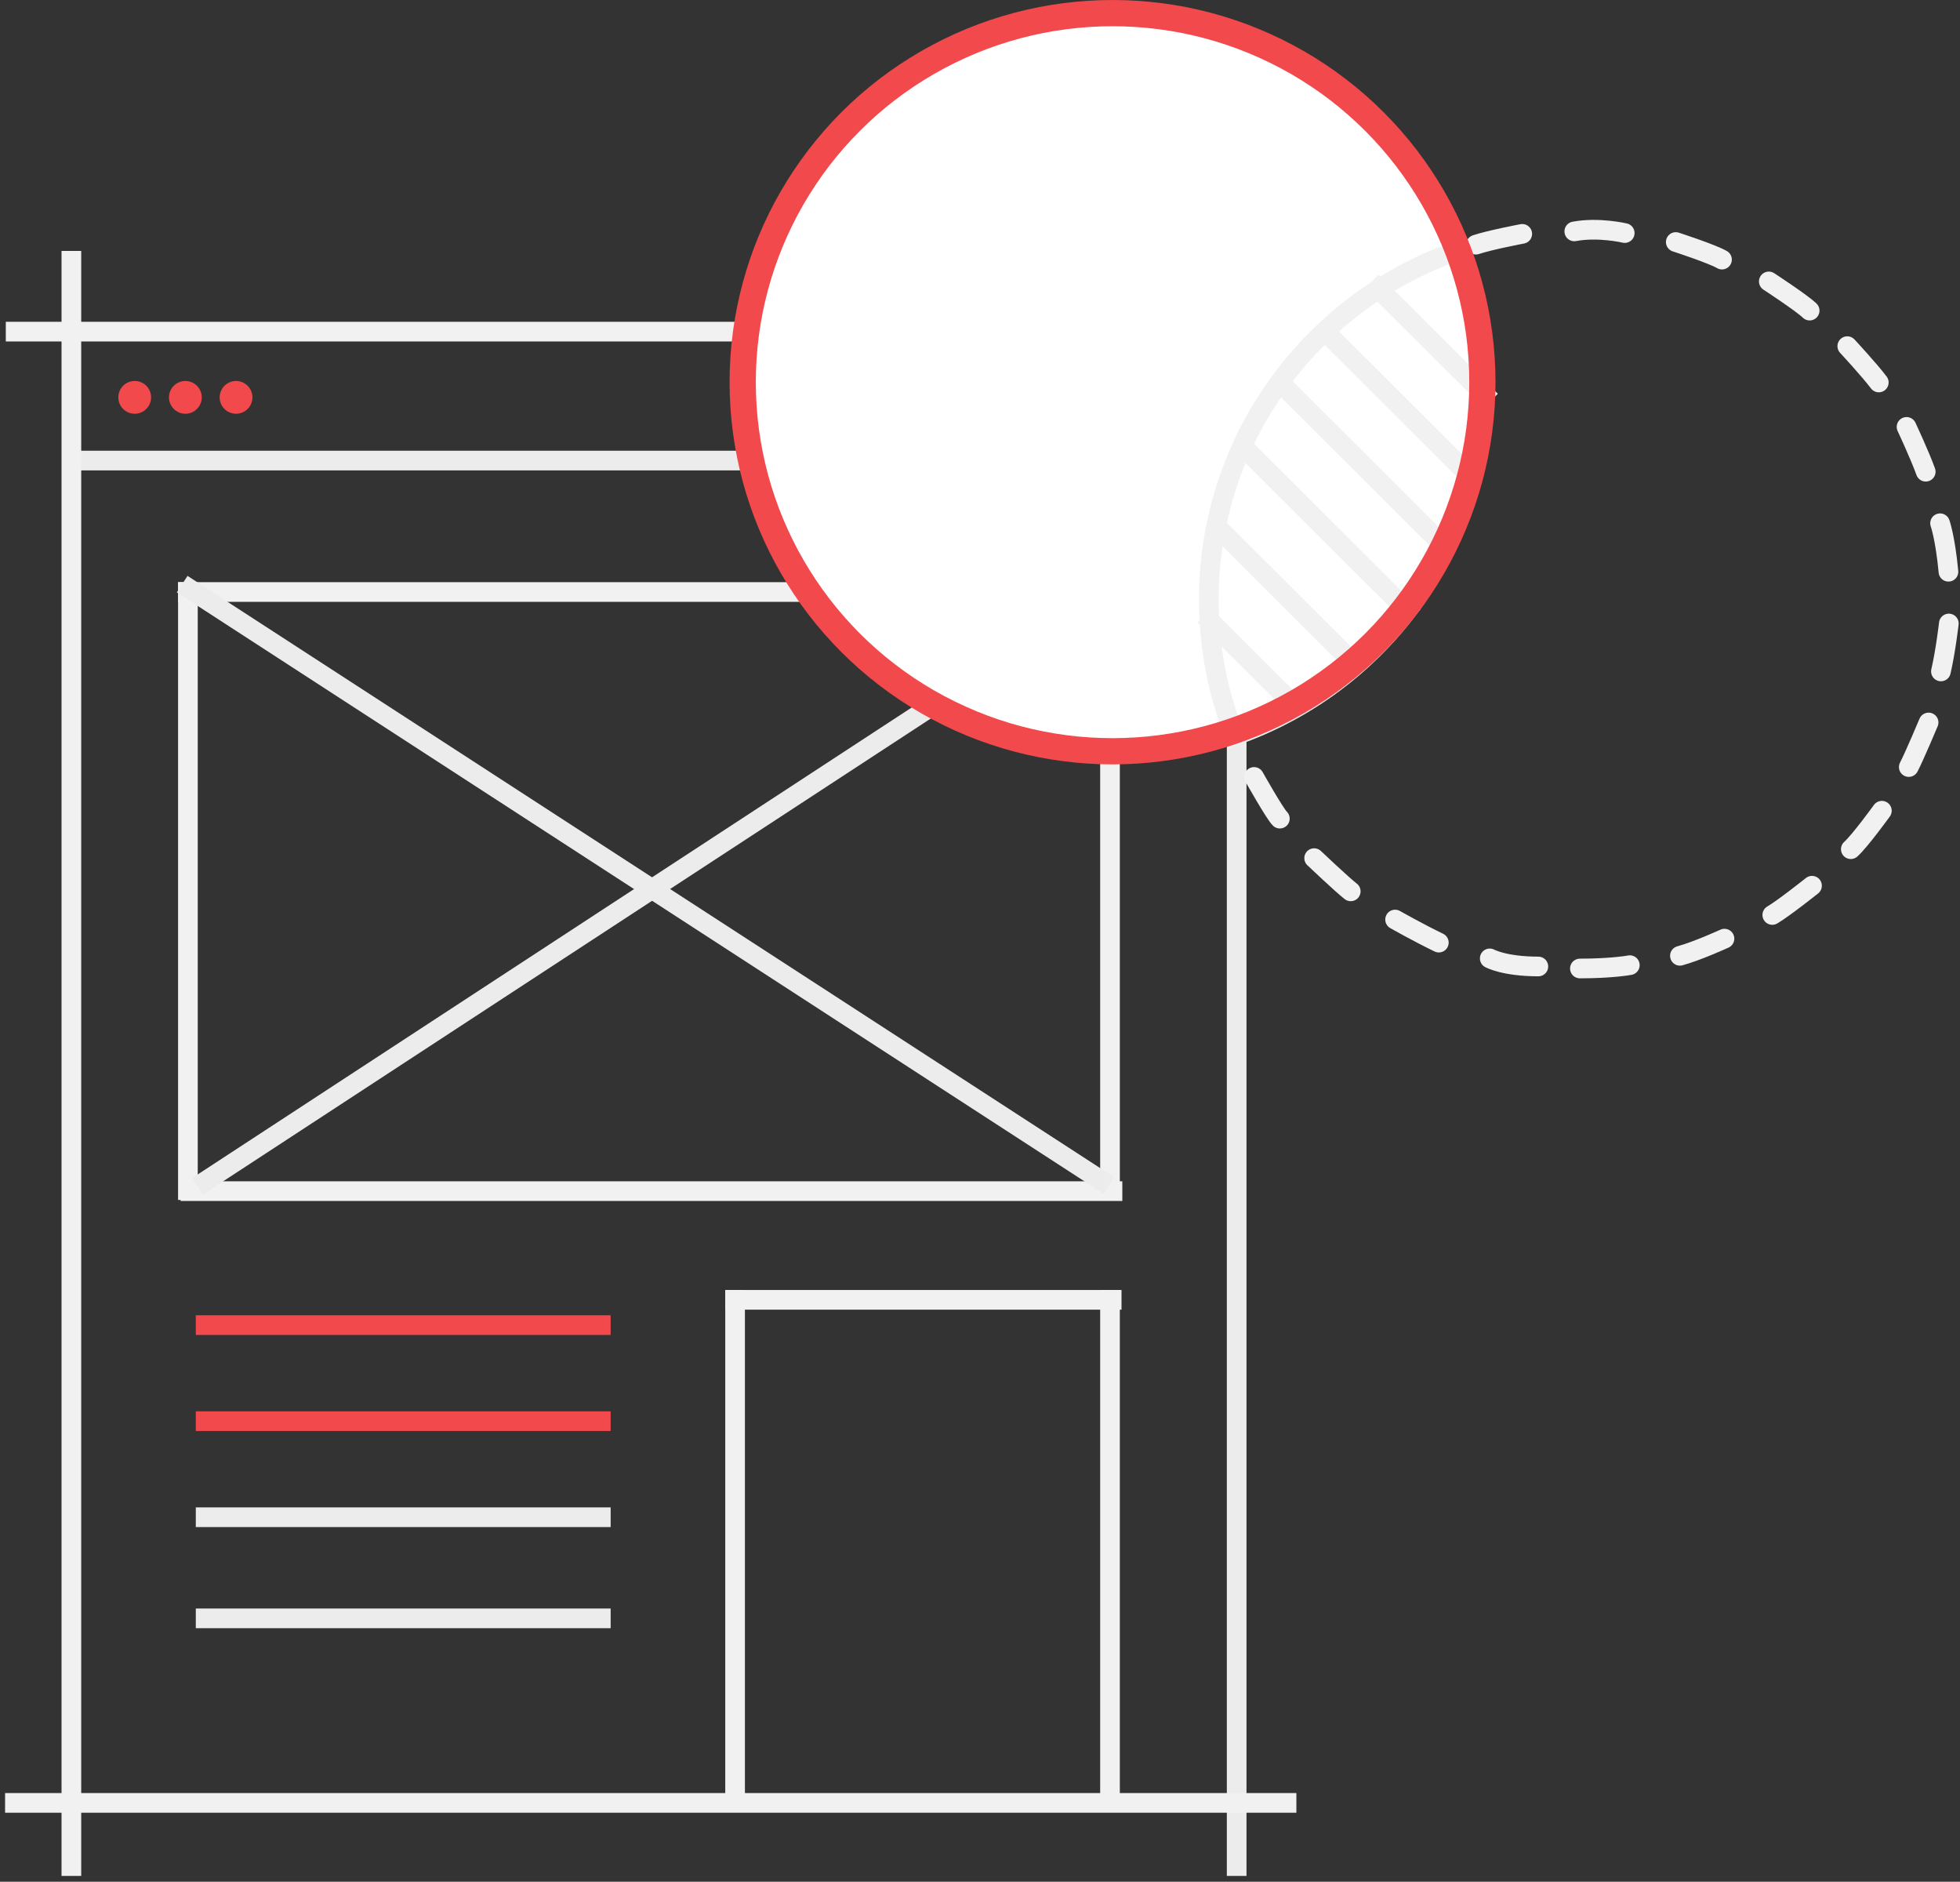 <?xml version="1.0" encoding="UTF-8" standalone="no"?>
<svg width="299px" height="287px" viewBox="0 0 299 287" version="1.1" xmlns="http://www.w3.org/2000/svg" xmlns:xlink="http://www.w3.org/1999/xlink">
    <rect x="0" y="0" width="299" height="287" fill="#333333" stroke="none"/>
    <!-- Generator: Sketch 3.8.3 (29802) - http://www.bohemiancoding.com/sketch -->
    <title>Group 21</title>
    <desc>Created with Sketch.</desc>
    <defs/>
    <g id="Homepage" stroke="none" stroke-width="1" fill="none" fill-rule="evenodd">
        <g transform="translate(-187, -4754)" id="Service">
            <g transform="translate(189, 4511)">
                <g id="UI/UX" transform="translate(0, 245)">
                    <g id="Group-21">
                        <g id="Group-20">
                            <g id="Group-18">
                                <path d="M89.656,200.105 L29.37,200.105" id="Line" stroke="#F1494C" stroke-width="3" stroke-linecap="square"/>
                                <path d="M89.656,214.756 L29.37,214.756" id="Line" stroke="#F1494C" stroke-width="3" stroke-linecap="square"/>
                                <path d="M89.656,229.407 L29.37,229.407" id="Line" stroke="#ECECEC" stroke-width="3" stroke-linecap="square"/>
                                <path d="M89.656,244.83 L29.37,244.83" id="Line" stroke="#ECECEC" stroke-width="3" stroke-linecap="square"/>
                                <path d="M26.665,88.293 L167.324,88.293" id="Line" stroke="#F1F1F1" stroke-width="3" stroke-linecap="square"/>
                                <path d="M27.051,179.67 L167.711,179.67" id="Line" stroke="#F1F1F1" stroke-width="3" stroke-linecap="square"/>
                                <path d="M26.665,88.293 L26.665,179.513" id="Line" stroke="#F1F1F1" stroke-width="3" stroke-linecap="square"/>
                                <path d="M167.332,88.293 L167.332,179.513" id="Line" stroke="#F1F1F1" stroke-width="3" stroke-linecap="square"/>
                                <path d="M110.138,196.249 L110.138,272.188" id="Line" stroke="#F1F1F1" stroke-width="3" stroke-linecap="square"/>
                                <path d="M167.332,196.249 L167.332,272.188" id="Line" stroke="#F1F1F1" stroke-width="3" stroke-linecap="square"/>
                                <path d="M110.138,196.249 L167.588,196.249" id="Line" stroke="#F1F1F1" stroke-width="3" stroke-linecap="square"/>
                                <path d="M27.051,87.907 L165.901,177.989" id="Line" stroke="#ECECEC" stroke-width="3" stroke-linecap="square"/>
                                <path d="M29.37,88.678 L166.173,178.128" id="Line" stroke="#ECECEC" stroke-width="3" stroke-linecap="square" transform="translate(97.771, 133.403) scale(-1, 1) translate(-97.771, -133.403) "/>
                                <path d="M9.661,68.244 L175.512,68.244" id="Line" stroke="#ECECEC" stroke-width="3" stroke-linecap="square"/>
                                <path d="M0.386,48.58 L197.081,48.58" id="Line" stroke="#F1F1F1" stroke-width="3" stroke-linecap="square"/>
                                <path d="M8.888,282.614 L8.888,37.772" id="Line" stroke="#F1F1F1" stroke-width="3" stroke-linecap="square"/>
                                <path d="M186.655,282.614 L186.655,38.049" id="Line" stroke="#ECECEC" stroke-width="3" stroke-linecap="square"/>
                                <path d="M0.275,272.975 L194.264,272.975" id="Line" stroke="#F1F1F1" stroke-width="3" stroke-linecap="square"/>
                                <ellipse id="Oval-17" fill="#FFFFFF" cx="167.719" cy="56.292" rx="56.421" ry="56.292"/>
                            </g>
                        </g>
                        <g id="Group-7" transform="translate(17.777, 0)">
                            <path d="M0.773,58.605 L0.773,58.605" id="Line" stroke="#F1494C" stroke-width="5" stroke-linecap="round"/>
                            <path d="M8.502,58.605 L8.502,58.605" id="Line" stroke="#F1494C" stroke-width="5" stroke-linecap="round"/>
                            <path d="M16.231,58.605 L16.231,58.605" id="Line" stroke="#F1494C" stroke-width="5" stroke-linecap="round"/>
                            <path d="M250.056,40.922 C250.056,40.922 255.09,44.207 256.288,45.373" id="Path-1208" stroke="#F1F1F1" stroke-width="3" stroke-linecap="round"/>
                            <path d="M262.028,50.794 C262.028,50.794 265.431,54.461 266.835,56.333" id="Path-1209" stroke="#F1F1F1" stroke-width="3" stroke-linecap="round"/>
                            <path d="M271.068,63.109 C271.068,63.109 273.062,67.356 273.995,69.944" id="Path-1210" stroke="#F1F1F1" stroke-width="3" stroke-linecap="round"/>
                            <path d="M276.182,77.806 C276.182,77.806 276.969,79.984 277.461,85.202" id="Path-1211" stroke="#F1F1F1" stroke-width="3" stroke-linecap="round"/>
                            <path d="M277.519,93.095 C277.519,93.095 277.04,97.267 276.313,100.404" id="Path-1212" stroke="#F1F1F1" stroke-width="3" stroke-linecap="round"/>
                            <path d="M274.433,108.192 C274.433,108.192 272.237,113.416 271.409,114.989" id="Path-1213" stroke="#F1F1F1" stroke-width="3" stroke-linecap="round"/>
                            <path d="M267.304,121.652 C267.304,121.652 264.007,126.217 262.565,127.517" id="Path-1214" stroke="#F1F1F1" stroke-width="3" stroke-linecap="round"/>
                            <path d="M256.647,133.09 C256.647,133.09 252.264,136.577 250.587,137.55" id="Path-1215" stroke="#F1F1F1" stroke-width="3" stroke-linecap="round"/>
                            <path d="M243.293,141.16 C243.293,141.16 239.18,143.044 236.496,143.778" id="Path-1216" stroke="#F1F1F1" stroke-width="3" stroke-linecap="round"/>
                            <path d="M228.854,145.205 C228.854,145.205 226.18,145.713 221.238,145.713" id="Path-1217" stroke="#F1F1F1" stroke-width="3" stroke-linecap="round"/>
                            <path d="M171.534,116.496 C171.534,116.496 174.7,122.127 175.466,122.857" id="Path-1218" stroke="#F1F1F1" stroke-width="3" stroke-linecap="round"/>
                            <path d="M180.698,128.882 C180.698,128.882 184.984,132.948 186.279,133.947" id="Path-1219" stroke="#F1F1F1" stroke-width="3" stroke-linecap="round"/>
                            <path d="M193.045,138.247 C193.045,138.247 196.591,140.26 199.719,141.767" id="Path-1220" stroke="#F1F1F1" stroke-width="3" stroke-linecap="round"/>
                            <path d="M207.486,144.171 C207.486,144.171 209.695,145.405 214.9,145.405" id="Path-1221" stroke="#F1F1F1" stroke-width="3" stroke-linecap="round"/>
                            <path d="M228.076,33.546 C228.076,33.546 224.071,32.597 220.383,33.293" id="Path-1222" stroke="#F1F1F1" stroke-width="3" stroke-linecap="round"/>
                            <path d="M235.863,34.913 C235.863,34.913 241.47,36.738 242.915,37.594" id="Path-1208" stroke="#F1F1F1" stroke-width="3" stroke-linecap="round"/>
                            <path d="M212.443,33.668 C212.443,33.668 207.45,34.612 205.377,35.317" id="Path-1223" stroke="#F1F1F1" stroke-width="3" stroke-linecap="round"/>
                            <path d="M168.587,110.208 C190.586,102.526 206.363,81.633 206.363,57.063 C206.363,49.731 204.959,42.728 202.403,36.304 C180.405,43.986 164.627,64.88 164.627,89.45 C164.627,96.781 166.032,103.785 168.587,110.208 Z" id="Combined-Shape" stroke="#F1F1F1" stroke-width="3"/>
                            <path d="M190.519,42.026 L206.593,58.063" id="Line" stroke="#F1F1F1" stroke-width="3" stroke-linecap="square"/>
                            <path d="M191.292,42.797 L205.655,57.126" id="Line" stroke="#F1F1F1" stroke-width="3" stroke-linecap="square"/>
                            <path d="M182.79,48.966 L204.445,70.571" id="Line" stroke="#F1F1F1" stroke-width="3" stroke-linecap="square"/>
                            <path d="M175.834,56.677 L199.794,80.582" id="Line" stroke="#F1F1F1" stroke-width="3" stroke-linecap="square"/>
                            <path d="M170.424,66.702 L194.773,90.995" id="Line" stroke="#F1F1F1" stroke-width="3" stroke-linecap="square"/>
                            <path d="M166.942,79.421 L185.882,98.317" id="Line" stroke="#F1F1F1" stroke-width="3" stroke-linecap="square"/>
                            <path d="M165.014,92.92 L177.049,104.928" id="Line" stroke="#F1F1F1" stroke-width="3" stroke-linecap="square"/>
                            <ellipse id="Oval-17" stroke="#F1494C" stroke-width="4" cx="149.942" cy="56.292" rx="56.421" ry="56.292"/>
                        </g>
                    </g>
                </g>
            </g>
        </g>
    </g>
</svg>